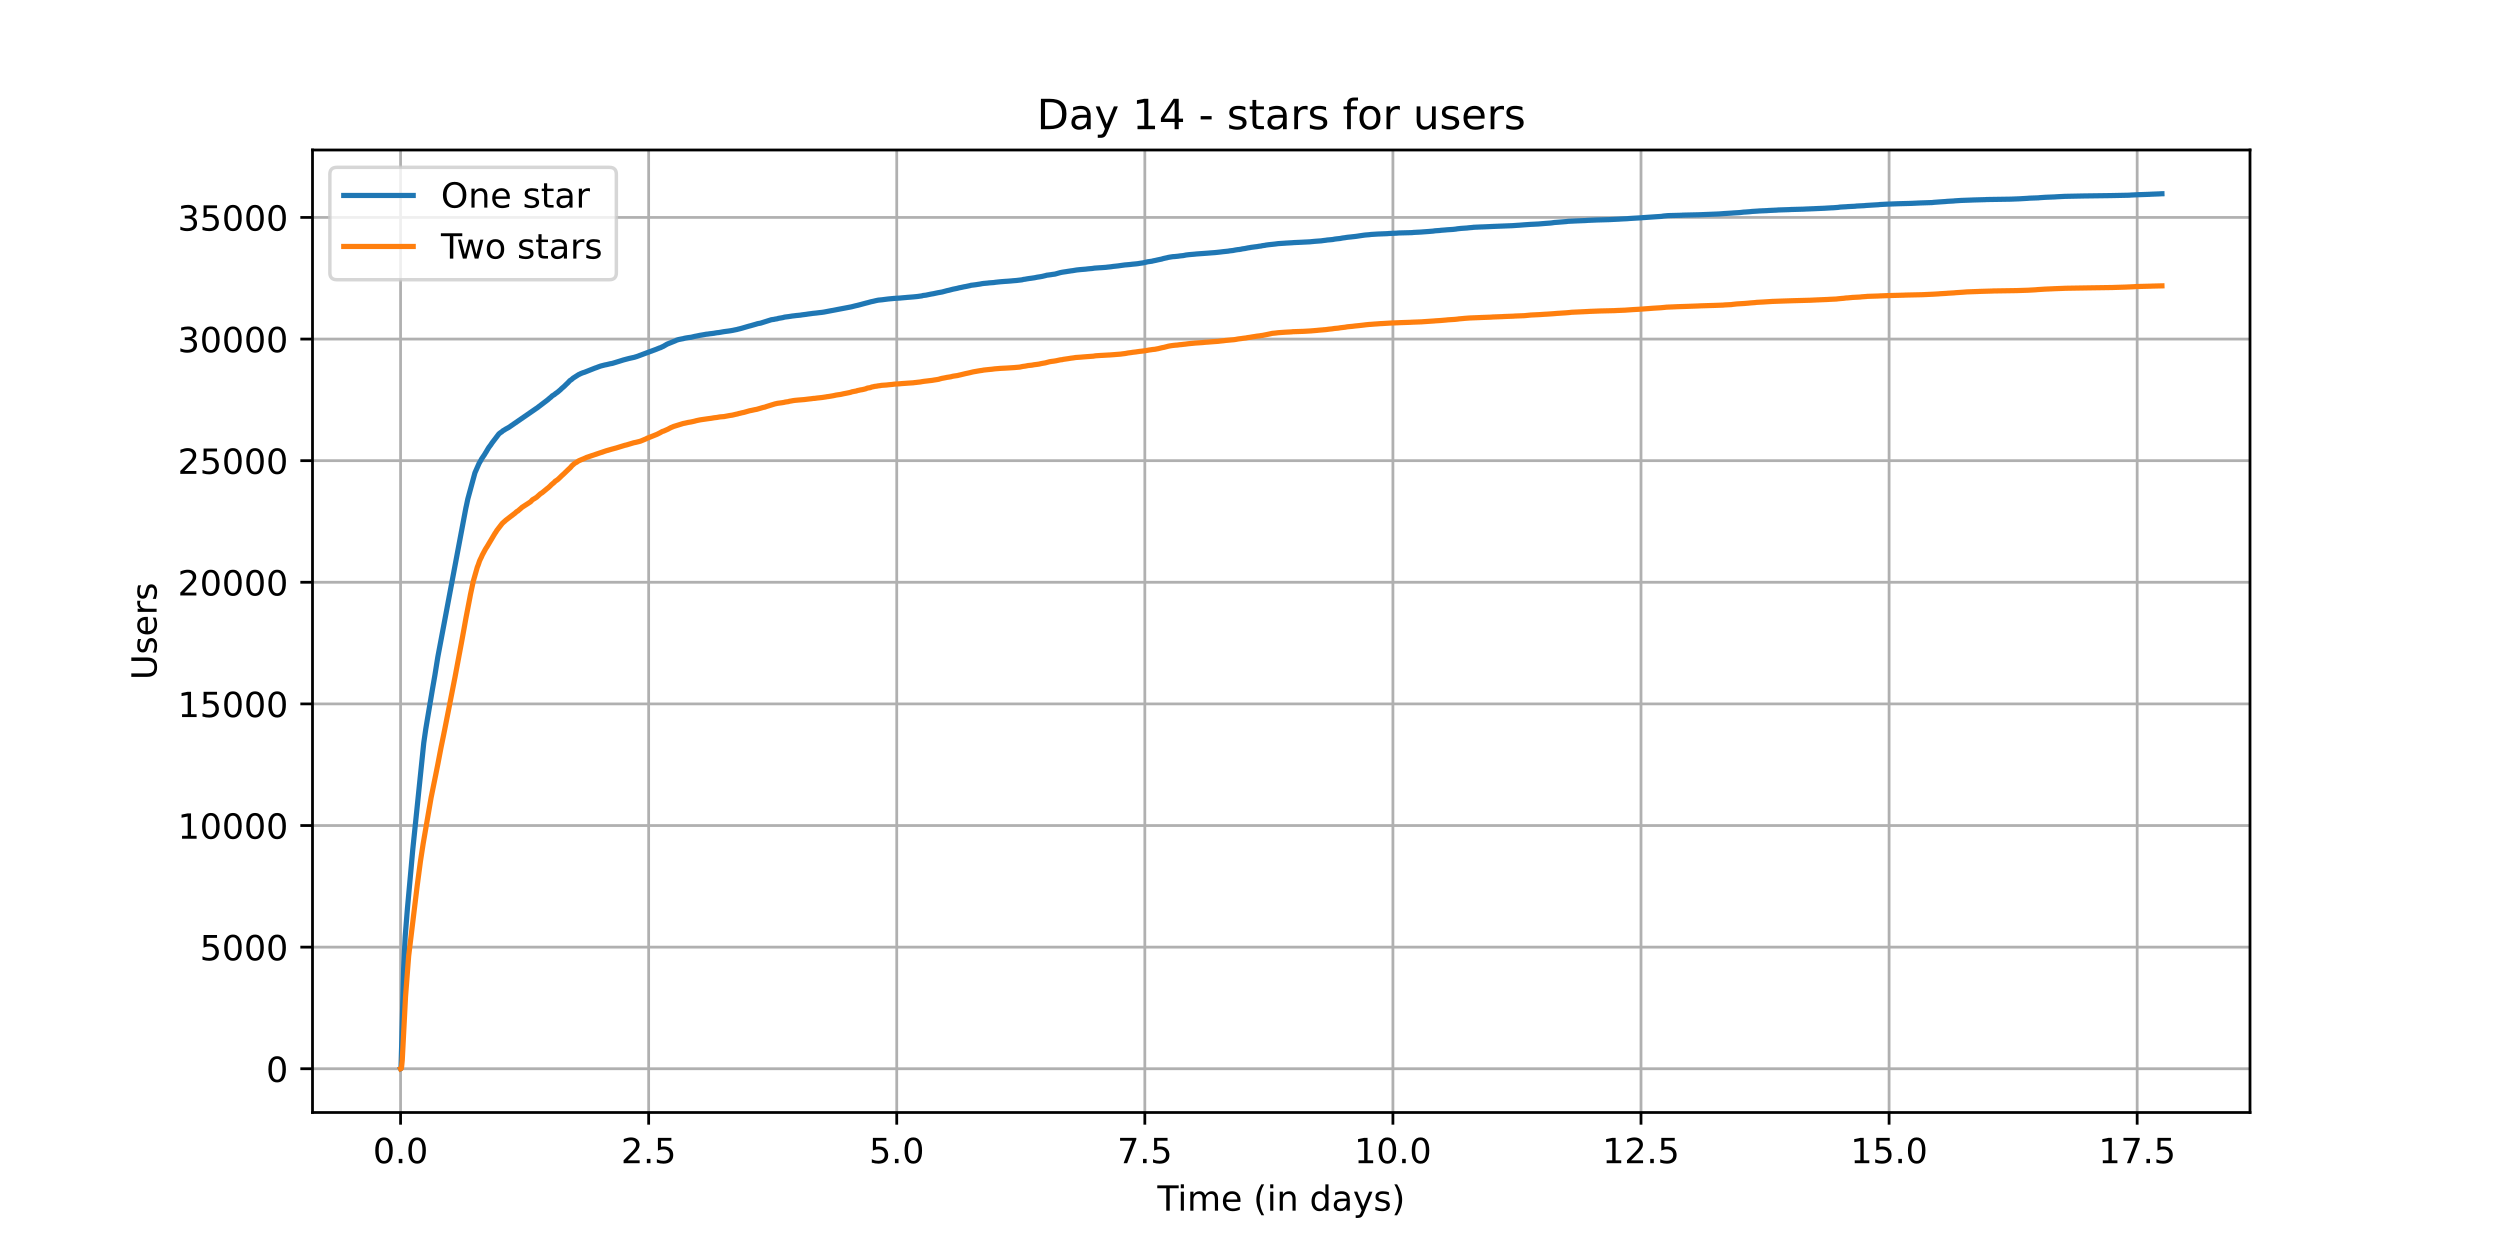 <?xml version="1.0" encoding="utf-8" standalone="no"?>
<!DOCTYPE svg PUBLIC "-//W3C//DTD SVG 1.1//EN"
  "http://www.w3.org/Graphics/SVG/1.1/DTD/svg11.dtd">
<!-- Created with matplotlib (https://matplotlib.org/) -->
<svg height="360pt" version="1.1" viewBox="0 0 720 360" width="720pt" xmlns="http://www.w3.org/2000/svg" xmlns:xlink="http://www.w3.org/1999/xlink">
 <defs>
  <style type="text/css">*{stroke-linecap:butt;stroke-linejoin:round;}</style>
 </defs>
 <g id="figure_1">
  <g id="patch_1">
   <path d="M 0 360 
L 720 360 
L 720 0 
L 0 0 
z
" style="fill:#ffffff;"/>
  </g>
  <g id="axes_1">
   <g id="patch_2">
    <path d="M 90 320.4 
L 648 320.4 
L 648 43.2 
L 90 43.2 
z
" style="fill:#ffffff;"/>
   </g>
   <g id="matplotlib.axis_1">
    <g id="xtick_1">
     <g id="line2d_1">
      <path clip-path="url(#p262bec26b0)" d="M 115.364 320.4 
L 115.364 43.2 
" style="fill:none;stroke:#b0b0b0;stroke-linecap:square;stroke-width:0.8;"/>
     </g>
     <g id="line2d_2">
      <defs>
       <path d="M 0 0 
L 0 3.5 
" id="ma295a4e7b1" style="stroke:#000000;stroke-width:0.8;"/>
      </defs>
      <g>
       <use style="stroke:#000000;stroke-width:0.8;" x="115.364" xlink:href="#ma295a4e7b1" y="320.4"/>
      </g>
     </g>
     <g id="text_1">
      <!-- 0.0 -->
      <g transform="translate(107.412 334.998)scale(0.1 -0.1)">
       <defs>
        <path d="M 31.781 66.406 
Q 24.172 66.406 20.328 58.906 
Q 16.5 51.422 16.5 36.375 
Q 16.5 21.391 20.328 13.891 
Q 24.172 6.391 31.781 6.391 
Q 39.453 6.391 43.281 13.891 
Q 47.125 21.391 47.125 36.375 
Q 47.125 51.422 43.281 58.906 
Q 39.453 66.406 31.781 66.406 
z
M 31.781 74.219 
Q 44.047 74.219 50.516 64.516 
Q 56.984 54.828 56.984 36.375 
Q 56.984 17.969 50.516 8.266 
Q 44.047 -1.422 31.781 -1.422 
Q 19.531 -1.422 13.062 8.266 
Q 6.594 17.969 6.594 36.375 
Q 6.594 54.828 13.062 64.516 
Q 19.531 74.219 31.781 74.219 
z
" id="DejaVuSans-48"/>
        <path d="M 10.688 12.406 
L 21 12.406 
L 21 0 
L 10.688 0 
z
" id="DejaVuSans-46"/>
       </defs>
       <use xlink:href="#DejaVuSans-48"/>
       <use x="63.623" xlink:href="#DejaVuSans-46"/>
       <use x="95.41" xlink:href="#DejaVuSans-48"/>
      </g>
     </g>
    </g>
    <g id="xtick_2">
     <g id="line2d_3">
      <path clip-path="url(#p262bec26b0)" d="M 186.812 320.4 
L 186.812 43.2 
" style="fill:none;stroke:#b0b0b0;stroke-linecap:square;stroke-width:0.8;"/>
     </g>
     <g id="line2d_4">
      <g>
       <use style="stroke:#000000;stroke-width:0.8;" x="186.812" xlink:href="#ma295a4e7b1" y="320.4"/>
      </g>
     </g>
     <g id="text_2">
      <!-- 2.5 -->
      <g transform="translate(178.861 334.998)scale(0.1 -0.1)">
       <defs>
        <path d="M 19.188 8.297 
L 53.609 8.297 
L 53.609 0 
L 7.328 0 
L 7.328 8.297 
Q 12.938 14.109 22.625 23.891 
Q 32.328 33.688 34.812 36.531 
Q 39.547 41.844 41.422 45.531 
Q 43.312 49.219 43.312 52.781 
Q 43.312 58.594 39.234 62.25 
Q 35.156 65.922 28.609 65.922 
Q 23.969 65.922 18.812 64.312 
Q 13.672 62.703 7.812 59.422 
L 7.812 69.391 
Q 13.766 71.781 18.938 73 
Q 24.125 74.219 28.422 74.219 
Q 39.75 74.219 46.484 68.547 
Q 53.219 62.891 53.219 53.422 
Q 53.219 48.922 51.531 44.891 
Q 49.859 40.875 45.406 35.406 
Q 44.188 33.984 37.641 27.219 
Q 31.109 20.453 19.188 8.297 
z
" id="DejaVuSans-50"/>
        <path d="M 10.797 72.906 
L 49.516 72.906 
L 49.516 64.594 
L 19.828 64.594 
L 19.828 46.734 
Q 21.969 47.469 24.109 47.828 
Q 26.266 48.188 28.422 48.188 
Q 40.625 48.188 47.75 41.5 
Q 54.891 34.812 54.891 23.391 
Q 54.891 11.625 47.562 5.094 
Q 40.234 -1.422 26.906 -1.422 
Q 22.312 -1.422 17.547 -0.641 
Q 12.797 0.141 7.719 1.703 
L 7.719 11.625 
Q 12.109 9.234 16.797 8.062 
Q 21.484 6.891 26.703 6.891 
Q 35.156 6.891 40.078 11.328 
Q 45.016 15.766 45.016 23.391 
Q 45.016 31 40.078 35.438 
Q 35.156 39.891 26.703 39.891 
Q 22.75 39.891 18.812 39.016 
Q 14.891 38.141 10.797 36.281 
z
" id="DejaVuSans-53"/>
       </defs>
       <use xlink:href="#DejaVuSans-50"/>
       <use x="63.623" xlink:href="#DejaVuSans-46"/>
       <use x="95.41" xlink:href="#DejaVuSans-53"/>
      </g>
     </g>
    </g>
    <g id="xtick_3">
     <g id="line2d_5">
      <path clip-path="url(#p262bec26b0)" d="M 258.261 320.4 
L 258.261 43.2 
" style="fill:none;stroke:#b0b0b0;stroke-linecap:square;stroke-width:0.8;"/>
     </g>
     <g id="line2d_6">
      <g>
       <use style="stroke:#000000;stroke-width:0.8;" x="258.261" xlink:href="#ma295a4e7b1" y="320.4"/>
      </g>
     </g>
     <g id="text_3">
      <!-- 5.0 -->
      <g transform="translate(250.31 334.998)scale(0.1 -0.1)">
       <use xlink:href="#DejaVuSans-53"/>
       <use x="63.623" xlink:href="#DejaVuSans-46"/>
       <use x="95.41" xlink:href="#DejaVuSans-48"/>
      </g>
     </g>
    </g>
    <g id="xtick_4">
     <g id="line2d_7">
      <path clip-path="url(#p262bec26b0)" d="M 329.71 320.4 
L 329.71 43.2 
" style="fill:none;stroke:#b0b0b0;stroke-linecap:square;stroke-width:0.8;"/>
     </g>
     <g id="line2d_8">
      <g>
       <use style="stroke:#000000;stroke-width:0.8;" x="329.71" xlink:href="#ma295a4e7b1" y="320.4"/>
      </g>
     </g>
     <g id="text_4">
      <!-- 7.5 -->
      <g transform="translate(321.759 334.998)scale(0.1 -0.1)">
       <defs>
        <path d="M 8.203 72.906 
L 55.078 72.906 
L 55.078 68.703 
L 28.609 0 
L 18.312 0 
L 43.219 64.594 
L 8.203 64.594 
z
" id="DejaVuSans-55"/>
       </defs>
       <use xlink:href="#DejaVuSans-55"/>
       <use x="63.623" xlink:href="#DejaVuSans-46"/>
       <use x="95.41" xlink:href="#DejaVuSans-53"/>
      </g>
     </g>
    </g>
    <g id="xtick_5">
     <g id="line2d_9">
      <path clip-path="url(#p262bec26b0)" d="M 401.159 320.4 
L 401.159 43.2 
" style="fill:none;stroke:#b0b0b0;stroke-linecap:square;stroke-width:0.8;"/>
     </g>
     <g id="line2d_10">
      <g>
       <use style="stroke:#000000;stroke-width:0.8;" x="401.159" xlink:href="#ma295a4e7b1" y="320.4"/>
      </g>
     </g>
     <g id="text_5">
      <!-- 10.0 -->
      <g transform="translate(390.026 334.998)scale(0.1 -0.1)">
       <defs>
        <path d="M 12.406 8.297 
L 28.516 8.297 
L 28.516 63.922 
L 10.984 60.406 
L 10.984 69.391 
L 28.422 72.906 
L 38.281 72.906 
L 38.281 8.297 
L 54.391 8.297 
L 54.391 0 
L 12.406 0 
z
" id="DejaVuSans-49"/>
       </defs>
       <use xlink:href="#DejaVuSans-49"/>
       <use x="63.623" xlink:href="#DejaVuSans-48"/>
       <use x="127.246" xlink:href="#DejaVuSans-46"/>
       <use x="159.033" xlink:href="#DejaVuSans-48"/>
      </g>
     </g>
    </g>
    <g id="xtick_6">
     <g id="line2d_11">
      <path clip-path="url(#p262bec26b0)" d="M 472.608 320.4 
L 472.608 43.2 
" style="fill:none;stroke:#b0b0b0;stroke-linecap:square;stroke-width:0.8;"/>
     </g>
     <g id="line2d_12">
      <g>
       <use style="stroke:#000000;stroke-width:0.8;" x="472.608" xlink:href="#ma295a4e7b1" y="320.4"/>
      </g>
     </g>
     <g id="text_6">
      <!-- 12.5 -->
      <g transform="translate(461.475 334.998)scale(0.1 -0.1)">
       <use xlink:href="#DejaVuSans-49"/>
       <use x="63.623" xlink:href="#DejaVuSans-50"/>
       <use x="127.246" xlink:href="#DejaVuSans-46"/>
       <use x="159.033" xlink:href="#DejaVuSans-53"/>
      </g>
     </g>
    </g>
    <g id="xtick_7">
     <g id="line2d_13">
      <path clip-path="url(#p262bec26b0)" d="M 544.057 320.4 
L 544.057 43.2 
" style="fill:none;stroke:#b0b0b0;stroke-linecap:square;stroke-width:0.8;"/>
     </g>
     <g id="line2d_14">
      <g>
       <use style="stroke:#000000;stroke-width:0.8;" x="544.057" xlink:href="#ma295a4e7b1" y="320.4"/>
      </g>
     </g>
     <g id="text_7">
      <!-- 15.0 -->
      <g transform="translate(532.924 334.998)scale(0.1 -0.1)">
       <use xlink:href="#DejaVuSans-49"/>
       <use x="63.623" xlink:href="#DejaVuSans-53"/>
       <use x="127.246" xlink:href="#DejaVuSans-46"/>
       <use x="159.033" xlink:href="#DejaVuSans-48"/>
      </g>
     </g>
    </g>
    <g id="xtick_8">
     <g id="line2d_15">
      <path clip-path="url(#p262bec26b0)" d="M 615.505 320.4 
L 615.505 43.2 
" style="fill:none;stroke:#b0b0b0;stroke-linecap:square;stroke-width:0.8;"/>
     </g>
     <g id="line2d_16">
      <g>
       <use style="stroke:#000000;stroke-width:0.8;" x="615.505" xlink:href="#ma295a4e7b1" y="320.4"/>
      </g>
     </g>
     <g id="text_8">
      <!-- 17.5 -->
      <g transform="translate(604.373 334.998)scale(0.1 -0.1)">
       <use xlink:href="#DejaVuSans-49"/>
       <use x="63.623" xlink:href="#DejaVuSans-55"/>
       <use x="127.246" xlink:href="#DejaVuSans-46"/>
       <use x="159.033" xlink:href="#DejaVuSans-53"/>
      </g>
     </g>
    </g>
    <g id="text_9">
     <!-- Time (in days) -->
     <g transform="translate(333.327 348.677)scale(0.1 -0.1)">
      <defs>
       <path d="M -0.297 72.906 
L 61.375 72.906 
L 61.375 64.594 
L 35.5 64.594 
L 35.5 0 
L 25.594 0 
L 25.594 64.594 
L -0.297 64.594 
z
" id="DejaVuSans-84"/>
       <path d="M 9.422 54.688 
L 18.406 54.688 
L 18.406 0 
L 9.422 0 
z
M 9.422 75.984 
L 18.406 75.984 
L 18.406 64.594 
L 9.422 64.594 
z
" id="DejaVuSans-105"/>
       <path d="M 52 44.188 
Q 55.375 50.25 60.062 53.125 
Q 64.75 56 71.094 56 
Q 79.641 56 84.281 50.016 
Q 88.922 44.047 88.922 33.016 
L 88.922 0 
L 79.891 0 
L 79.891 32.719 
Q 79.891 40.578 77.094 44.375 
Q 74.312 48.188 68.609 48.188 
Q 61.625 48.188 57.562 43.547 
Q 53.516 38.922 53.516 30.906 
L 53.516 0 
L 44.484 0 
L 44.484 32.719 
Q 44.484 40.625 41.703 44.406 
Q 38.922 48.188 33.109 48.188 
Q 26.219 48.188 22.156 43.531 
Q 18.109 38.875 18.109 30.906 
L 18.109 0 
L 9.078 0 
L 9.078 54.688 
L 18.109 54.688 
L 18.109 46.188 
Q 21.188 51.219 25.484 53.609 
Q 29.781 56 35.688 56 
Q 41.656 56 45.828 52.969 
Q 50 49.953 52 44.188 
z
" id="DejaVuSans-109"/>
       <path d="M 56.203 29.594 
L 56.203 25.203 
L 14.891 25.203 
Q 15.484 15.922 20.484 11.062 
Q 25.484 6.203 34.422 6.203 
Q 39.594 6.203 44.453 7.469 
Q 49.312 8.734 54.109 11.281 
L 54.109 2.781 
Q 49.266 0.734 44.188 -0.344 
Q 39.109 -1.422 33.891 -1.422 
Q 20.797 -1.422 13.156 6.188 
Q 5.516 13.812 5.516 26.812 
Q 5.516 40.234 12.766 48.109 
Q 20.016 56 32.328 56 
Q 43.359 56 49.781 48.891 
Q 56.203 41.797 56.203 29.594 
z
M 47.219 32.234 
Q 47.125 39.594 43.094 43.984 
Q 39.062 48.391 32.422 48.391 
Q 24.906 48.391 20.391 44.141 
Q 15.875 39.891 15.188 32.172 
z
" id="DejaVuSans-101"/>
       <path id="DejaVuSans-32"/>
       <path d="M 31 75.875 
Q 24.469 64.656 21.281 53.656 
Q 18.109 42.672 18.109 31.391 
Q 18.109 20.125 21.312 9.062 
Q 24.516 -2 31 -13.188 
L 23.188 -13.188 
Q 15.875 -1.703 12.234 9.375 
Q 8.594 20.453 8.594 31.391 
Q 8.594 42.281 12.203 53.312 
Q 15.828 64.359 23.188 75.875 
z
" id="DejaVuSans-40"/>
       <path d="M 54.891 33.016 
L 54.891 0 
L 45.906 0 
L 45.906 32.719 
Q 45.906 40.484 42.875 44.328 
Q 39.844 48.188 33.797 48.188 
Q 26.516 48.188 22.312 43.547 
Q 18.109 38.922 18.109 30.906 
L 18.109 0 
L 9.078 0 
L 9.078 54.688 
L 18.109 54.688 
L 18.109 46.188 
Q 21.344 51.125 25.703 53.562 
Q 30.078 56 35.797 56 
Q 45.219 56 50.047 50.172 
Q 54.891 44.344 54.891 33.016 
z
" id="DejaVuSans-110"/>
       <path d="M 45.406 46.391 
L 45.406 75.984 
L 54.391 75.984 
L 54.391 0 
L 45.406 0 
L 45.406 8.203 
Q 42.578 3.328 38.25 0.953 
Q 33.938 -1.422 27.875 -1.422 
Q 17.969 -1.422 11.734 6.484 
Q 5.516 14.406 5.516 27.297 
Q 5.516 40.188 11.734 48.094 
Q 17.969 56 27.875 56 
Q 33.938 56 38.25 53.625 
Q 42.578 51.266 45.406 46.391 
z
M 14.797 27.297 
Q 14.797 17.391 18.875 11.75 
Q 22.953 6.109 30.078 6.109 
Q 37.203 6.109 41.297 11.75 
Q 45.406 17.391 45.406 27.297 
Q 45.406 37.203 41.297 42.844 
Q 37.203 48.484 30.078 48.484 
Q 22.953 48.484 18.875 42.844 
Q 14.797 37.203 14.797 27.297 
z
" id="DejaVuSans-100"/>
       <path d="M 34.281 27.484 
Q 23.391 27.484 19.188 25 
Q 14.984 22.516 14.984 16.5 
Q 14.984 11.719 18.141 8.906 
Q 21.297 6.109 26.703 6.109 
Q 34.188 6.109 38.703 11.406 
Q 43.219 16.703 43.219 25.484 
L 43.219 27.484 
z
M 52.203 31.203 
L 52.203 0 
L 43.219 0 
L 43.219 8.297 
Q 40.141 3.328 35.547 0.953 
Q 30.953 -1.422 24.312 -1.422 
Q 15.922 -1.422 10.953 3.297 
Q 6 8.016 6 15.922 
Q 6 25.141 12.172 29.828 
Q 18.359 34.516 30.609 34.516 
L 43.219 34.516 
L 43.219 35.406 
Q 43.219 41.609 39.141 45 
Q 35.062 48.391 27.688 48.391 
Q 23 48.391 18.547 47.266 
Q 14.109 46.141 10.016 43.891 
L 10.016 52.203 
Q 14.938 54.109 19.578 55.047 
Q 24.219 56 28.609 56 
Q 40.484 56 46.344 49.844 
Q 52.203 43.703 52.203 31.203 
z
" id="DejaVuSans-97"/>
       <path d="M 32.172 -5.078 
Q 28.375 -14.844 24.75 -17.812 
Q 21.141 -20.797 15.094 -20.797 
L 7.906 -20.797 
L 7.906 -13.281 
L 13.188 -13.281 
Q 16.891 -13.281 18.938 -11.516 
Q 21 -9.766 23.484 -3.219 
L 25.094 0.875 
L 2.984 54.688 
L 12.5 54.688 
L 29.594 11.922 
L 46.688 54.688 
L 56.203 54.688 
z
" id="DejaVuSans-121"/>
       <path d="M 44.281 53.078 
L 44.281 44.578 
Q 40.484 46.531 36.375 47.5 
Q 32.281 48.484 27.875 48.484 
Q 21.188 48.484 17.844 46.438 
Q 14.5 44.391 14.5 40.281 
Q 14.5 37.156 16.891 35.375 
Q 19.281 33.594 26.516 31.984 
L 29.594 31.297 
Q 39.156 29.25 43.188 25.516 
Q 47.219 21.781 47.219 15.094 
Q 47.219 7.469 41.188 3.016 
Q 35.156 -1.422 24.609 -1.422 
Q 20.219 -1.422 15.453 -0.562 
Q 10.688 0.297 5.422 2 
L 5.422 11.281 
Q 10.406 8.688 15.234 7.391 
Q 20.062 6.109 24.812 6.109 
Q 31.156 6.109 34.562 8.281 
Q 37.984 10.453 37.984 14.406 
Q 37.984 18.062 35.516 20.016 
Q 33.062 21.969 24.703 23.781 
L 21.578 24.516 
Q 13.234 26.266 9.516 29.906 
Q 5.812 33.547 5.812 39.891 
Q 5.812 47.609 11.281 51.797 
Q 16.75 56 26.812 56 
Q 31.781 56 36.172 55.266 
Q 40.578 54.547 44.281 53.078 
z
" id="DejaVuSans-115"/>
       <path d="M 8.016 75.875 
L 15.828 75.875 
Q 23.141 64.359 26.781 53.312 
Q 30.422 42.281 30.422 31.391 
Q 30.422 20.453 26.781 9.375 
Q 23.141 -1.703 15.828 -13.188 
L 8.016 -13.188 
Q 14.5 -2 17.703 9.062 
Q 20.906 20.125 20.906 31.391 
Q 20.906 42.672 17.703 53.656 
Q 14.5 64.656 8.016 75.875 
z
" id="DejaVuSans-41"/>
      </defs>
      <use xlink:href="#DejaVuSans-84"/>
      <use x="57.959" xlink:href="#DejaVuSans-105"/>
      <use x="85.742" xlink:href="#DejaVuSans-109"/>
      <use x="183.154" xlink:href="#DejaVuSans-101"/>
      <use x="244.678" xlink:href="#DejaVuSans-32"/>
      <use x="276.465" xlink:href="#DejaVuSans-40"/>
      <use x="315.479" xlink:href="#DejaVuSans-105"/>
      <use x="343.262" xlink:href="#DejaVuSans-110"/>
      <use x="406.641" xlink:href="#DejaVuSans-32"/>
      <use x="438.428" xlink:href="#DejaVuSans-100"/>
      <use x="501.904" xlink:href="#DejaVuSans-97"/>
      <use x="563.184" xlink:href="#DejaVuSans-121"/>
      <use x="622.363" xlink:href="#DejaVuSans-115"/>
      <use x="674.463" xlink:href="#DejaVuSans-41"/>
     </g>
    </g>
   </g>
   <g id="matplotlib.axis_2">
    <g id="ytick_1">
     <g id="line2d_17">
      <path clip-path="url(#p262bec26b0)" d="M 90 307.8 
L 648 307.8 
" style="fill:none;stroke:#b0b0b0;stroke-linecap:square;stroke-width:0.8;"/>
     </g>
     <g id="line2d_18">
      <defs>
       <path d="M 0 0 
L -3.5 0 
" id="mad9e0f085b" style="stroke:#000000;stroke-width:0.8;"/>
      </defs>
      <g>
       <use style="stroke:#000000;stroke-width:0.8;" x="90" xlink:href="#mad9e0f085b" y="307.8"/>
      </g>
     </g>
     <g id="text_10">
      <!-- 0 -->
      <g transform="translate(76.638 311.599)scale(0.1 -0.1)">
       <use xlink:href="#DejaVuSans-48"/>
      </g>
     </g>
    </g>
    <g id="ytick_2">
     <g id="line2d_19">
      <path clip-path="url(#p262bec26b0)" d="M 90 272.775 
L 648 272.775 
" style="fill:none;stroke:#b0b0b0;stroke-linecap:square;stroke-width:0.8;"/>
     </g>
     <g id="line2d_20">
      <g>
       <use style="stroke:#000000;stroke-width:0.8;" x="90" xlink:href="#mad9e0f085b" y="272.775"/>
      </g>
     </g>
     <g id="text_11">
      <!-- 5000 -->
      <g transform="translate(57.55 276.574)scale(0.1 -0.1)">
       <use xlink:href="#DejaVuSans-53"/>
       <use x="63.623" xlink:href="#DejaVuSans-48"/>
       <use x="127.246" xlink:href="#DejaVuSans-48"/>
       <use x="190.869" xlink:href="#DejaVuSans-48"/>
      </g>
     </g>
    </g>
    <g id="ytick_3">
     <g id="line2d_21">
      <path clip-path="url(#p262bec26b0)" d="M 90 237.749 
L 648 237.749 
" style="fill:none;stroke:#b0b0b0;stroke-linecap:square;stroke-width:0.8;"/>
     </g>
     <g id="line2d_22">
      <g>
       <use style="stroke:#000000;stroke-width:0.8;" x="90" xlink:href="#mad9e0f085b" y="237.749"/>
      </g>
     </g>
     <g id="text_12">
      <!-- 10000 -->
      <g transform="translate(51.188 241.549)scale(0.1 -0.1)">
       <use xlink:href="#DejaVuSans-49"/>
       <use x="63.623" xlink:href="#DejaVuSans-48"/>
       <use x="127.246" xlink:href="#DejaVuSans-48"/>
       <use x="190.869" xlink:href="#DejaVuSans-48"/>
       <use x="254.492" xlink:href="#DejaVuSans-48"/>
      </g>
     </g>
    </g>
    <g id="ytick_4">
     <g id="line2d_23">
      <path clip-path="url(#p262bec26b0)" d="M 90 202.724 
L 648 202.724 
" style="fill:none;stroke:#b0b0b0;stroke-linecap:square;stroke-width:0.8;"/>
     </g>
     <g id="line2d_24">
      <g>
       <use style="stroke:#000000;stroke-width:0.8;" x="90" xlink:href="#mad9e0f085b" y="202.724"/>
      </g>
     </g>
     <g id="text_13">
      <!-- 15000 -->
      <g transform="translate(51.188 206.523)scale(0.1 -0.1)">
       <use xlink:href="#DejaVuSans-49"/>
       <use x="63.623" xlink:href="#DejaVuSans-53"/>
       <use x="127.246" xlink:href="#DejaVuSans-48"/>
       <use x="190.869" xlink:href="#DejaVuSans-48"/>
       <use x="254.492" xlink:href="#DejaVuSans-48"/>
      </g>
     </g>
    </g>
    <g id="ytick_5">
     <g id="line2d_25">
      <path clip-path="url(#p262bec26b0)" d="M 90 167.699 
L 648 167.699 
" style="fill:none;stroke:#b0b0b0;stroke-linecap:square;stroke-width:0.8;"/>
     </g>
     <g id="line2d_26">
      <g>
       <use style="stroke:#000000;stroke-width:0.8;" x="90" xlink:href="#mad9e0f085b" y="167.699"/>
      </g>
     </g>
     <g id="text_14">
      <!-- 20000 -->
      <g transform="translate(51.188 171.498)scale(0.1 -0.1)">
       <use xlink:href="#DejaVuSans-50"/>
       <use x="63.623" xlink:href="#DejaVuSans-48"/>
       <use x="127.246" xlink:href="#DejaVuSans-48"/>
       <use x="190.869" xlink:href="#DejaVuSans-48"/>
       <use x="254.492" xlink:href="#DejaVuSans-48"/>
      </g>
     </g>
    </g>
    <g id="ytick_6">
     <g id="line2d_27">
      <path clip-path="url(#p262bec26b0)" d="M 90 132.674 
L 648 132.674 
" style="fill:none;stroke:#b0b0b0;stroke-linecap:square;stroke-width:0.8;"/>
     </g>
     <g id="line2d_28">
      <g>
       <use style="stroke:#000000;stroke-width:0.8;" x="90" xlink:href="#mad9e0f085b" y="132.674"/>
      </g>
     </g>
     <g id="text_15">
      <!-- 25000 -->
      <g transform="translate(51.188 136.473)scale(0.1 -0.1)">
       <use xlink:href="#DejaVuSans-50"/>
       <use x="63.623" xlink:href="#DejaVuSans-53"/>
       <use x="127.246" xlink:href="#DejaVuSans-48"/>
       <use x="190.869" xlink:href="#DejaVuSans-48"/>
       <use x="254.492" xlink:href="#DejaVuSans-48"/>
      </g>
     </g>
    </g>
    <g id="ytick_7">
     <g id="line2d_29">
      <path clip-path="url(#p262bec26b0)" d="M 90 97.648 
L 648 97.648 
" style="fill:none;stroke:#b0b0b0;stroke-linecap:square;stroke-width:0.8;"/>
     </g>
     <g id="line2d_30">
      <g>
       <use style="stroke:#000000;stroke-width:0.8;" x="90" xlink:href="#mad9e0f085b" y="97.648"/>
      </g>
     </g>
     <g id="text_16">
      <!-- 30000 -->
      <g transform="translate(51.188 101.447)scale(0.1 -0.1)">
       <defs>
        <path d="M 40.578 39.312 
Q 47.656 37.797 51.625 33 
Q 55.609 28.219 55.609 21.188 
Q 55.609 10.406 48.188 4.484 
Q 40.766 -1.422 27.094 -1.422 
Q 22.516 -1.422 17.656 -0.516 
Q 12.797 0.391 7.625 2.203 
L 7.625 11.719 
Q 11.719 9.328 16.594 8.109 
Q 21.484 6.891 26.812 6.891 
Q 36.078 6.891 40.938 10.547 
Q 45.797 14.203 45.797 21.188 
Q 45.797 27.641 41.281 31.266 
Q 36.766 34.906 28.719 34.906 
L 20.219 34.906 
L 20.219 43.016 
L 29.109 43.016 
Q 36.375 43.016 40.234 45.922 
Q 44.094 48.828 44.094 54.297 
Q 44.094 59.906 40.109 62.906 
Q 36.141 65.922 28.719 65.922 
Q 24.656 65.922 20.016 65.031 
Q 15.375 64.156 9.812 62.312 
L 9.812 71.094 
Q 15.438 72.656 20.344 73.438 
Q 25.25 74.219 29.594 74.219 
Q 40.828 74.219 47.359 69.109 
Q 53.906 64.016 53.906 55.328 
Q 53.906 49.266 50.438 45.094 
Q 46.969 40.922 40.578 39.312 
z
" id="DejaVuSans-51"/>
       </defs>
       <use xlink:href="#DejaVuSans-51"/>
       <use x="63.623" xlink:href="#DejaVuSans-48"/>
       <use x="127.246" xlink:href="#DejaVuSans-48"/>
       <use x="190.869" xlink:href="#DejaVuSans-48"/>
       <use x="254.492" xlink:href="#DejaVuSans-48"/>
      </g>
     </g>
    </g>
    <g id="ytick_8">
     <g id="line2d_31">
      <path clip-path="url(#p262bec26b0)" d="M 90 62.623 
L 648 62.623 
" style="fill:none;stroke:#b0b0b0;stroke-linecap:square;stroke-width:0.8;"/>
     </g>
     <g id="line2d_32">
      <g>
       <use style="stroke:#000000;stroke-width:0.8;" x="90" xlink:href="#mad9e0f085b" y="62.623"/>
      </g>
     </g>
     <g id="text_17">
      <!-- 35000 -->
      <g transform="translate(51.188 66.422)scale(0.1 -0.1)">
       <use xlink:href="#DejaVuSans-51"/>
       <use x="63.623" xlink:href="#DejaVuSans-53"/>
       <use x="127.246" xlink:href="#DejaVuSans-48"/>
       <use x="190.869" xlink:href="#DejaVuSans-48"/>
       <use x="254.492" xlink:href="#DejaVuSans-48"/>
      </g>
     </g>
    </g>
    <g id="text_18">
     <!-- Users -->
     <g transform="translate(45.108 195.801)rotate(-90)scale(0.1 -0.1)">
      <defs>
       <path d="M 8.688 72.906 
L 18.609 72.906 
L 18.609 28.609 
Q 18.609 16.891 22.844 11.734 
Q 27.094 6.594 36.625 6.594 
Q 46.094 6.594 50.344 11.734 
Q 54.594 16.891 54.594 28.609 
L 54.594 72.906 
L 64.5 72.906 
L 64.5 27.391 
Q 64.5 13.141 57.438 5.859 
Q 50.391 -1.422 36.625 -1.422 
Q 22.797 -1.422 15.734 5.859 
Q 8.688 13.141 8.688 27.391 
z
" id="DejaVuSans-85"/>
       <path d="M 41.109 46.297 
Q 39.594 47.172 37.812 47.578 
Q 36.031 48 33.891 48 
Q 26.266 48 22.188 43.047 
Q 18.109 38.094 18.109 28.812 
L 18.109 0 
L 9.078 0 
L 9.078 54.688 
L 18.109 54.688 
L 18.109 46.188 
Q 20.953 51.172 25.484 53.578 
Q 30.031 56 36.531 56 
Q 37.453 56 38.578 55.875 
Q 39.703 55.766 41.062 55.516 
z
" id="DejaVuSans-114"/>
      </defs>
      <use xlink:href="#DejaVuSans-85"/>
      <use x="73.193" xlink:href="#DejaVuSans-115"/>
      <use x="125.293" xlink:href="#DejaVuSans-101"/>
      <use x="186.816" xlink:href="#DejaVuSans-114"/>
      <use x="227.93" xlink:href="#DejaVuSans-115"/>
     </g>
    </g>
   </g>
   <g id="line2d_33">
    <path clip-path="url(#p262bec26b0)" d="M 115.364 307.8 
L 115.434 307.765 
L 115.493 307.331 
L 115.71 299.793 
L 116.241 279.128 
L 116.693 269.72 
L 117.323 261.847 
L 118.444 249.518 
L 118.857 244.874 
L 122.043 213.967 
L 122.614 210.002 
L 122.987 207.747 
L 124.542 198.507 
L 125.252 194.437 
L 126.078 189.288 
L 134.163 146.347 
L 134.34 145.549 
L 134.734 143.692 
L 136.78 136.176 
L 137.98 133.444 
L 138.059 133.318 
L 138.236 133.003 
L 138.354 132.814 
L 138.787 132.036 
L 139.534 130.936 
L 139.751 130.558 
L 140.046 130.103 
L 140.262 129.717 
L 140.774 128.87 
L 141.325 128.141 
L 141.718 127.546 
L 143.685 124.961 
L 143.941 124.758 
L 144.118 124.618 
L 144.492 124.38 
L 144.846 124.057 
L 145.023 123.959 
L 145.239 123.84 
L 145.632 123.581 
L 146.42 123.154 
L 146.578 123.056 
L 154.43 117.641 
L 154.607 117.536 
L 154.902 117.318 
L 155.098 117.157 
L 157.675 115.203 
L 158.383 114.593 
L 158.54 114.488 
L 158.737 114.313 
L 159.012 114.033 
L 159.17 113.928 
L 159.661 113.634 
L 159.996 113.347 
L 160.134 113.255 
L 160.527 112.982 
L 160.665 112.877 
L 161.472 112.184 
L 161.707 111.939 
L 162.514 111.245 
L 162.967 110.79 
L 163.242 110.524 
L 163.498 110.292 
L 163.833 109.935 
L 164.128 109.613 
L 164.463 109.403 
L 164.679 109.242 
L 165.033 108.919 
L 166.706 107.848 
L 166.961 107.757 
L 167.236 107.602 
L 167.492 107.504 
L 167.925 107.329 
L 168.299 107.224 
L 171.427 105.984 
L 171.624 105.928 
L 171.899 105.823 
L 172.312 105.662 
L 172.607 105.557 
L 172.98 105.424 
L 174.2 105.109 
L 174.751 105.004 
L 175.734 104.765 
L 176.344 104.66 
L 178.547 103.981 
L 178.861 103.883 
L 179.176 103.785 
L 179.491 103.68 
L 180.769 103.343 
L 181.162 103.238 
L 182.048 103.042 
L 182.481 102.944 
L 182.737 102.888 
L 183.012 102.79 
L 183.307 102.713 
L 189.091 100.562 
L 189.327 100.457 
L 189.583 100.366 
L 189.839 100.247 
L 190.194 100.142 
L 190.784 99.855 
L 191.02 99.757 
L 192.122 99.112 
L 194.601 98.111 
L 194.817 97.984 
L 195.132 97.886 
L 195.486 97.781 
L 196.273 97.62 
L 196.804 97.522 
L 197.119 97.424 
L 197.67 97.319 
L 198.241 97.228 
L 199.067 97.123 
L 200.109 96.871 
L 200.679 96.766 
L 201.525 96.583 
L 202.175 96.478 
L 202.843 96.359 
L 203.394 96.254 
L 203.808 96.219 
L 204.497 96.114 
L 204.969 96.065 
L 205.717 95.967 
L 205.894 95.925 
L 206.524 95.82 
L 206.937 95.785 
L 207.586 95.68 
L 207.842 95.631 
L 208.471 95.519 
L 209.258 95.414 
L 209.75 95.351 
L 210.458 95.245 
L 211.087 95.133 
L 211.559 95.028 
L 212.267 94.888 
L 212.602 94.79 
L 212.858 94.734 
L 213.251 94.636 
L 213.447 94.58 
L 213.762 94.496 
L 213.92 94.447 
L 215.67 93.936 
L 216.103 93.83 
L 217.833 93.333 
L 218.129 93.235 
L 218.385 93.179 
L 219.014 93.074 
L 222.163 92.079 
L 222.931 91.974 
L 223.207 91.904 
L 223.836 91.806 
L 224.19 91.687 
L 224.839 91.582 
L 225.488 91.463 
L 225.823 91.365 
L 226.078 91.309 
L 226.944 91.204 
L 227.514 91.12 
L 228.163 91.014 
L 228.615 90.965 
L 229.441 90.86 
L 229.638 90.846 
L 230.621 90.748 
L 230.779 90.706 
L 231.31 90.636 
L 232.155 90.531 
L 232.765 90.433 
L 233.571 90.328 
L 234.122 90.251 
L 235.086 90.153 
L 235.302 90.125 
L 236.148 90.02 
L 236.6 89.978 
L 237.308 89.873 
L 245.216 88.367 
L 246.337 88.079 
L 246.81 87.974 
L 247.931 87.687 
L 248.305 87.582 
L 249.545 87.253 
L 249.978 87.148 
L 250.273 87.064 
L 250.627 86.966 
L 250.922 86.888 
L 251.434 86.783 
L 251.71 86.72 
L 252.123 86.615 
L 252.949 86.44 
L 254.051 86.335 
L 254.562 86.265 
L 255.389 86.16 
L 255.9 86.097 
L 257.041 85.992 
L 257.493 85.943 
L 259.244 85.838 
L 259.716 85.789 
L 260.916 85.684 
L 261.349 85.642 
L 262.726 85.536 
L 263.178 85.494 
L 264.24 85.389 
L 264.771 85.312 
L 265.499 85.214 
L 265.833 85.102 
L 266.699 85.004 
L 266.974 84.941 
L 267.466 84.836 
L 268.193 84.689 
L 268.823 84.584 
L 269.669 84.402 
L 270.16 84.297 
L 270.79 84.192 
L 271.36 84.086 
L 272.777 83.701 
L 273.288 83.596 
L 274.488 83.281 
L 275.019 83.176 
L 275.767 83.022 
L 276.121 82.917 
L 276.848 82.776 
L 277.32 82.671 
L 277.596 82.608 
L 278.205 82.503 
L 279.051 82.321 
L 279.445 82.237 
L 279.621 82.167 
L 280.526 82.062 
L 281.057 81.992 
L 281.726 81.887 
L 282.297 81.803 
L 282.788 81.698 
L 283.319 81.628 
L 284.499 81.523 
L 284.735 81.481 
L 286.191 81.375 
L 286.742 81.291 
L 287.744 81.186 
L 288.217 81.137 
L 289.574 81.032 
L 289.948 81.011 
L 291.304 80.906 
L 291.521 80.878 
L 292.819 80.773 
L 293.311 80.71 
L 294.156 80.612 
L 294.392 80.577 
L 294.747 80.472 
L 295.219 80.416 
L 295.769 80.311 
L 296.379 80.213 
L 297.087 80.122 
L 297.264 80.094 
L 297.972 79.988 
L 298.739 79.827 
L 299.408 79.729 
L 299.585 79.701 
L 300.155 79.596 
L 301.119 79.365 
L 301.473 79.26 
L 301.985 79.197 
L 302.772 79.092 
L 303.027 79.043 
L 303.834 78.938 
L 305.349 78.517 
L 305.86 78.412 
L 306.43 78.321 
L 307.158 78.216 
L 307.414 78.167 
L 308.141 78.062 
L 308.397 78.013 
L 308.889 77.957 
L 309.499 77.852 
L 310.089 77.754 
L 311.072 77.649 
L 311.485 77.614 
L 312.705 77.516 
L 312.94 77.481 
L 313.432 77.425 
L 314.593 77.32 
L 315.183 77.221 
L 316.658 77.116 
L 317.012 77.102 
L 318.467 76.997 
L 318.959 76.934 
L 319.962 76.829 
L 320.533 76.738 
L 321.516 76.633 
L 321.97 76.584 
L 322.698 76.479 
L 323.249 76.402 
L 324.016 76.297 
L 324.409 76.269 
L 325.569 76.164 
L 326.061 76.101 
L 327.162 75.996 
L 327.654 75.94 
L 328.264 75.841 
L 328.499 75.806 
L 329.208 75.708 
L 329.483 75.645 
L 329.876 75.54 
L 330.093 75.512 
L 330.466 75.407 
L 331.017 75.33 
L 331.784 75.225 
L 332.099 75.134 
L 332.866 74.98 
L 333.299 74.875 
L 334.067 74.714 
L 334.559 74.616 
L 334.913 74.497 
L 335.346 74.391 
L 336.113 74.23 
L 336.487 74.125 
L 337.117 74.02 
L 337.825 73.915 
L 338.179 73.901 
L 339.242 73.796 
L 339.792 73.712 
L 340.796 73.607 
L 341.563 73.446 
L 342.409 73.341 
L 342.822 73.306 
L 344.061 73.201 
L 344.553 73.145 
L 345.988 73.039 
L 346.401 73.011 
L 347.837 72.906 
L 348.25 72.871 
L 349.627 72.766 
L 350.059 72.731 
L 351.043 72.626 
L 351.535 72.57 
L 352.4 72.465 
L 352.833 72.423 
L 353.816 72.318 
L 354.091 72.255 
L 355.055 72.15 
L 355.822 71.996 
L 356.491 71.891 
L 356.904 71.856 
L 357.474 71.758 
L 357.77 71.68 
L 358.556 71.575 
L 359.383 71.4 
L 360.032 71.302 
L 360.307 71.239 
L 361.094 71.141 
L 361.33 71.106 
L 362.156 71.008 
L 362.432 70.945 
L 363.219 70.847 
L 363.514 70.763 
L 364.301 70.658 
L 364.576 70.588 
L 365.344 70.483 
L 365.816 70.434 
L 366.819 70.328 
L 367.311 70.272 
L 368.079 70.167 
L 368.472 70.139 
L 370.085 70.034 
L 370.302 70.013 
L 372.17 69.908 
L 372.622 69.866 
L 374.943 69.761 
L 375.317 69.74 
L 377.303 69.642 
L 377.52 69.614 
L 378.601 69.509 
L 379.034 69.474 
L 380.49 69.369 
L 381.06 69.285 
L 381.922 69.18 
L 382.178 69.131 
L 383.377 69.026 
L 383.869 68.97 
L 384.38 68.864 
L 384.912 68.794 
L 385.915 68.689 
L 386.662 68.542 
L 387.429 68.444 
L 387.685 68.395 
L 388.196 68.325 
L 389.179 68.227 
L 389.396 68.199 
L 390.36 68.094 
L 390.911 68.017 
L 391.58 67.912 
L 391.816 67.877 
L 392.544 67.772 
L 393.095 67.695 
L 394.354 67.59 
L 394.846 67.526 
L 396.499 67.421 
L 396.873 67.4 
L 399.509 67.295 
L 399.942 67.253 
L 402.263 67.148 
L 402.735 67.099 
L 406.668 66.994 
L 407.14 66.938 
L 409.245 66.833 
L 409.658 66.798 
L 411.074 66.693 
L 411.467 66.665 
L 412.726 66.56 
L 413.316 66.469 
L 414.732 66.371 
L 414.968 66.329 
L 416.306 66.224 
L 416.738 66.181 
L 418.273 66.083 
L 418.47 66.069 
L 419.375 65.964 
L 419.63 65.908 
L 420.555 65.803 
L 420.988 65.768 
L 422.503 65.663 
L 423.015 65.6 
L 424.136 65.502 
L 424.372 65.46 
L 426.733 65.355 
L 427.067 65.348 
L 429.428 65.243 
L 429.624 65.229 
L 432.24 65.124 
L 432.594 65.11 
L 435.308 65.005 
L 435.682 64.984 
L 437.216 64.879 
L 437.59 64.858 
L 438.908 64.752 
L 439.301 64.724 
L 440.816 64.619 
L 441.17 64.605 
L 443.136 64.507 
L 443.353 64.486 
L 444.612 64.381 
L 445.025 64.346 
L 446.5 64.241 
L 446.972 64.185 
L 447.661 64.08 
L 448.054 64.052 
L 449.432 63.947 
L 449.865 63.912 
L 451.123 63.807 
L 451.655 63.737 
L 453.839 63.632 
L 454.192 63.618 
L 456.71 63.513 
L 457.163 63.471 
L 459.7 63.365 
L 460.054 63.351 
L 463.633 63.246 
L 464.046 63.218 
L 466.288 63.113 
L 466.721 63.078 
L 468.826 62.973 
L 469.003 62.945 
L 470.655 62.84 
L 471.029 62.819 
L 472.74 62.721 
L 472.976 62.686 
L 473.33 62.672 
L 474.688 62.574 
L 474.885 62.56 
L 476.419 62.455 
L 476.812 62.427 
L 478.465 62.322 
L 479.074 62.217 
L 480.195 62.112 
L 480.569 62.091 
L 484.365 61.992 
L 484.581 61.964 
L 488.968 61.859 
L 489.302 61.852 
L 491.957 61.747 
L 492.311 61.733 
L 494.908 61.628 
L 495.321 61.6 
L 496.678 61.495 
L 497.052 61.474 
L 498.764 61.369 
L 499.176 61.334 
L 500.907 61.229 
L 501.36 61.187 
L 502.265 61.082 
L 502.619 61.068 
L 504.035 60.963 
L 504.546 60.9 
L 506.179 60.795 
L 506.592 60.76 
L 508.972 60.655 
L 509.385 60.619 
L 511.687 60.514 
L 512.139 60.472 
L 515.365 60.367 
L 515.759 60.339 
L 519.575 60.234 
L 519.968 60.206 
L 522.604 60.101 
L 522.977 60.08 
L 525.456 59.975 
L 525.85 59.947 
L 527.64 59.842 
L 527.974 59.835 
L 529.371 59.73 
L 529.961 59.639 
L 531.87 59.534 
L 532.086 59.506 
L 534.231 59.401 
L 534.723 59.338 
L 536.888 59.232 
L 537.379 59.176 
L 539.091 59.071 
L 539.465 59.05 
L 541.078 58.952 
L 541.313 58.91 
L 543.162 58.812 
L 543.359 58.798 
L 546.211 58.693 
L 546.566 58.679 
L 550.401 58.574 
L 550.755 58.56 
L 552.939 58.455 
L 553.293 58.441 
L 556.479 58.336 
L 556.971 58.273 
L 558.407 58.168 
L 558.8 58.14 
L 560.354 58.035 
L 560.807 57.986 
L 562.695 57.881 
L 562.932 57.845 
L 564.585 57.74 
L 564.958 57.719 
L 567.87 57.614 
L 568.067 57.6 
L 571.745 57.495 
L 572.139 57.467 
L 578.787 57.362 
L 579.122 57.355 
L 581.778 57.25 
L 582.191 57.222 
L 583.981 57.117 
L 584.433 57.075 
L 587.089 56.977 
L 587.324 56.942 
L 588.84 56.837 
L 589.214 56.816 
L 591.81 56.711 
L 592.243 56.676 
L 594.29 56.571 
L 594.664 56.55 
L 599.838 56.444 
L 600.172 56.437 
L 607.863 56.332 
L 608.197 56.325 
L 613.232 56.22 
L 613.665 56.178 
L 615.789 56.073 
L 616.124 56.066 
L 619.134 55.961 
L 619.35 55.94 
L 621.987 55.835 
L 622.38 55.807 
L 622.636 55.8 
L 622.636 55.8 
" style="fill:none;stroke:#1f77b4;stroke-linecap:square;stroke-width:1.5;"/>
   </g>
   <g id="line2d_34">
    <path clip-path="url(#p262bec26b0)" d="M 115.364 307.8 
L 115.553 307.716 
L 115.651 307.338 
L 115.848 305.355 
L 116.792 287.072 
L 117.697 275.311 
L 120.135 255.22 
L 120.529 252.243 
L 121.099 247.963 
L 121.866 243.01 
L 124.148 229.764 
L 125.468 223.249 
L 126.117 219.992 
L 127.003 215.34 
L 127.711 211.901 
L 128.065 210.149 
L 129.029 205.253 
L 131.055 194.948 
L 132.845 185.401 
L 133.612 181.226 
L 134.183 178.045 
L 135.324 172.126 
L 135.481 171.271 
L 136.307 167.405 
L 137.468 163.328 
L 137.744 162.648 
L 138.117 161.541 
L 138.374 160.981 
L 138.649 160.435 
L 138.885 159.881 
L 139.751 158.263 
L 139.849 158.095 
L 140.105 157.682 
L 140.203 157.555 
L 142.603 153.521 
L 142.741 153.359 
L 143.095 152.764 
L 144.688 150.698 
L 144.925 150.501 
L 145.141 150.284 
L 145.279 150.2 
L 145.554 149.934 
L 145.652 149.836 
L 148.391 147.734 
L 148.647 147.482 
L 148.903 147.286 
L 149.158 147.167 
L 149.257 147.062 
L 149.473 146.88 
L 150.22 146.235 
L 150.319 146.13 
L 152.6 144.652 
L 152.856 144.463 
L 153.348 143.931 
L 153.859 143.636 
L 154.193 143.433 
L 154.567 143.188 
L 155.551 142.291 
L 155.669 142.193 
L 155.983 141.997 
L 156.141 141.899 
L 157.38 140.876 
L 157.596 140.694 
L 157.891 140.477 
L 158.481 139.931 
L 158.776 139.616 
L 159.661 138.88 
L 159.839 138.642 
L 160.094 138.467 
L 160.429 138.257 
L 160.527 138.172 
L 160.744 138.011 
L 160.901 137.857 
L 161.275 137.507 
L 161.747 137.038 
L 162.081 136.736 
L 162.199 136.638 
L 163.872 135.027 
L 164.088 134.838 
L 164.463 134.446 
L 164.698 134.145 
L 165.525 133.43 
L 165.84 133.241 
L 166.056 133.15 
L 166.253 132.989 
L 166.627 132.744 
L 166.843 132.638 
L 168.634 131.882 
L 168.909 131.742 
L 174.318 129.914 
L 174.633 129.808 
L 176.265 129.339 
L 176.639 129.241 
L 176.934 129.157 
L 177.347 129.052 
L 179.943 128.253 
L 180.415 128.148 
L 182.56 127.504 
L 183.111 127.399 
L 184.153 127.14 
L 184.507 127.034 
L 186.159 126.348 
L 186.396 126.187 
L 186.73 126.096 
L 186.927 126.005 
L 189.209 125.087 
L 189.485 124.947 
L 190.135 124.618 
L 190.627 124.337 
L 190.824 124.239 
L 191.119 124.162 
L 192.437 123.574 
L 192.771 123.378 
L 192.988 123.28 
L 193.204 123.147 
L 193.499 123.042 
L 193.991 122.824 
L 196.745 121.97 
L 197.296 121.865 
L 198.241 121.648 
L 198.929 121.542 
L 199.755 121.36 
L 200.168 121.262 
L 200.385 121.192 
L 200.837 121.087 
L 201.643 120.919 
L 202.312 120.821 
L 202.548 120.786 
L 203.276 120.681 
L 203.512 120.646 
L 204.241 120.541 
L 204.753 120.478 
L 205.324 120.38 
L 205.58 120.331 
L 206.465 120.226 
L 206.642 120.198 
L 207.153 120.099 
L 207.389 120.064 
L 208.589 119.966 
L 208.845 119.91 
L 209.415 119.805 
L 210.123 119.672 
L 210.871 119.567 
L 211.913 119.315 
L 212.405 119.217 
L 212.759 119.098 
L 213.251 119 
L 213.467 118.93 
L 213.723 118.874 
L 214.254 118.768 
L 215.886 118.299 
L 216.457 118.194 
L 217.322 117.998 
L 217.912 117.893 
L 219.762 117.353 
L 220.294 117.248 
L 220.707 117.087 
L 223.207 116.317 
L 223.639 116.226 
L 223.836 116.17 
L 224.348 116.1 
L 225.154 115.994 
L 225.783 115.889 
L 226.176 115.791 
L 226.413 115.756 
L 227.081 115.665 
L 227.317 115.574 
L 227.907 115.476 
L 228.458 115.371 
L 228.989 115.301 
L 230.11 115.196 
L 230.503 115.168 
L 231.743 115.063 
L 232.234 115 
L 233.06 114.895 
L 233.513 114.853 
L 234.26 114.748 
L 234.614 114.734 
L 235.361 114.628 
L 235.794 114.586 
L 236.738 114.481 
L 237.289 114.397 
L 237.899 114.306 
L 238.096 114.257 
L 238.587 114.201 
L 239.197 114.103 
L 239.433 114.061 
L 239.944 113.97 
L 240.121 113.935 
L 240.534 113.844 
L 240.731 113.795 
L 241.341 113.697 
L 242.108 113.592 
L 242.993 113.389 
L 243.563 113.284 
L 243.819 113.234 
L 244.566 113.08 
L 244.999 112.982 
L 245.393 112.835 
L 246.061 112.709 
L 246.652 112.604 
L 246.908 112.492 
L 247.439 112.387 
L 247.734 112.31 
L 248.285 112.226 
L 248.758 112.121 
L 249.053 112.044 
L 249.407 111.953 
L 249.624 111.833 
L 249.919 111.749 
L 250.627 111.644 
L 251.06 111.462 
L 251.631 111.357 
L 251.808 111.294 
L 252.575 111.203 
L 252.733 111.154 
L 253.559 111.049 
L 253.835 110.986 
L 255.369 110.881 
L 255.861 110.818 
L 256.982 110.713 
L 257.533 110.636 
L 259.146 110.531 
L 259.598 110.481 
L 261.113 110.376 
L 261.546 110.341 
L 263.06 110.243 
L 263.316 110.194 
L 263.729 110.159 
L 264.594 110.054 
L 265.027 110.012 
L 265.578 109.907 
L 266.128 109.823 
L 267.013 109.718 
L 267.525 109.655 
L 268.43 109.55 
L 269.039 109.445 
L 269.727 109.34 
L 270.376 109.228 
L 270.672 109.123 
L 270.849 109.08 
L 271.242 108.975 
L 271.891 108.856 
L 272.383 108.758 
L 272.659 108.695 
L 273.21 108.611 
L 273.839 108.513 
L 274.036 108.45 
L 274.468 108.345 
L 275.058 108.254 
L 275.806 108.149 
L 276.101 108.065 
L 276.593 107.96 
L 277.596 107.714 
L 278.028 107.609 
L 278.796 107.448 
L 279.268 107.343 
L 280.251 107.105 
L 280.782 107.007 
L 281.018 106.972 
L 281.588 106.867 
L 282.237 106.755 
L 282.965 106.657 
L 283.241 106.587 
L 284.204 106.482 
L 284.676 106.433 
L 285.719 106.334 
L 285.955 106.299 
L 286.486 106.229 
L 287.764 106.124 
L 287.981 106.103 
L 290.006 105.998 
L 290.42 105.97 
L 292.052 105.865 
L 292.465 105.83 
L 293.684 105.725 
L 294.511 105.543 
L 295.297 105.438 
L 296.084 105.277 
L 297.166 105.172 
L 297.854 105.039 
L 298.739 104.933 
L 299.29 104.849 
L 299.723 104.744 
L 300.391 104.618 
L 301.021 104.513 
L 302.26 104.184 
L 302.909 104.079 
L 303.421 104.016 
L 304.089 103.911 
L 304.936 103.729 
L 305.427 103.624 
L 305.821 103.596 
L 306.253 103.49 
L 306.804 103.413 
L 307.473 103.315 
L 307.709 103.28 
L 308.358 103.168 
L 309.184 103.063 
L 309.774 102.965 
L 311.269 102.86 
L 311.721 102.818 
L 313.019 102.713 
L 313.432 102.685 
L 314.868 102.58 
L 315.517 102.468 
L 317.091 102.363 
L 317.445 102.349 
L 319.235 102.244 
L 319.589 102.23 
L 320.985 102.124 
L 321.398 102.089 
L 322.757 101.984 
L 323.288 101.907 
L 324.133 101.802 
L 324.881 101.655 
L 325.707 101.55 
L 326.277 101.459 
L 327.201 101.354 
L 327.438 101.312 
L 328.165 101.207 
L 328.618 101.158 
L 329.483 101.053 
L 329.719 101.018 
L 330.309 100.92 
L 330.84 100.822 
L 331.017 100.793 
L 331.646 100.709 
L 331.804 100.674 
L 332.768 100.576 
L 332.965 100.52 
L 333.555 100.415 
L 334.677 100.135 
L 335.247 100.03 
L 336.527 99.694 
L 337.117 99.589 
L 337.687 99.505 
L 338.651 99.399 
L 339.005 99.385 
L 339.714 99.28 
L 340.088 99.259 
L 340.953 99.154 
L 341.386 99.112 
L 342.153 99.007 
L 342.605 98.958 
L 343.727 98.853 
L 344.179 98.804 
L 345.772 98.699 
L 346.185 98.671 
L 347.267 98.566 
L 347.64 98.545 
L 348.998 98.44 
L 349.41 98.405 
L 350.866 98.3 
L 351.397 98.23 
L 352.4 98.125 
L 352.911 98.055 
L 353.993 97.956 
L 354.209 97.935 
L 355.37 97.83 
L 355.901 97.753 
L 356.451 97.648 
L 356.688 97.606 
L 357.553 97.501 
L 358.104 97.417 
L 358.93 97.319 
L 359.206 97.249 
L 359.992 97.144 
L 360.641 97.025 
L 361.35 96.92 
L 361.999 96.808 
L 362.865 96.71 
L 363.14 96.647 
L 363.632 96.59 
L 364.144 96.485 
L 364.399 96.436 
L 364.911 96.331 
L 365.679 96.17 
L 366.151 96.065 
L 366.406 96.009 
L 367.469 95.904 
L 367.705 95.869 
L 368.177 95.813 
L 369.692 95.708 
L 370.085 95.68 
L 372.032 95.575 
L 372.268 95.533 
L 375.415 95.428 
L 375.789 95.407 
L 377.578 95.302 
L 378.031 95.259 
L 379.309 95.154 
L 379.781 95.098 
L 381.04 95 
L 381.277 94.965 
L 381.627 94.951 
L 382.414 94.853 
L 382.591 94.818 
L 383.633 94.713 
L 384.263 94.608 
L 385.423 94.503 
L 386.033 94.398 
L 386.917 94.293 
L 387.409 94.237 
L 387.94 94.132 
L 388.392 94.083 
L 389.553 93.978 
L 389.789 93.943 
L 390.301 93.88 
L 391.383 93.774 
L 391.875 93.718 
L 392.78 93.613 
L 393.311 93.543 
L 394.354 93.438 
L 394.708 93.424 
L 395.987 93.319 
L 396.381 93.298 
L 397.739 93.193 
L 398.073 93.186 
L 399.785 93.081 
L 400.198 93.053 
L 402.735 92.948 
L 403.128 92.927 
L 406.236 92.822 
L 406.629 92.794 
L 409.442 92.689 
L 409.855 92.654 
L 411.409 92.549 
L 411.605 92.535 
L 413.159 92.429 
L 413.375 92.401 
L 415.047 92.296 
L 415.263 92.275 
L 416.483 92.17 
L 416.955 92.114 
L 418.588 92.009 
L 418.962 91.988 
L 419.886 91.89 
L 420.063 91.848 
L 421.283 91.743 
L 421.755 91.694 
L 423.133 91.589 
L 423.507 91.568 
L 426.182 91.463 
L 426.556 91.442 
L 429.408 91.337 
L 429.86 91.295 
L 432.653 91.19 
L 433.046 91.162 
L 435.839 91.056 
L 436.272 91.021 
L 438.967 90.916 
L 439.419 90.874 
L 440.482 90.769 
L 440.914 90.727 
L 443.078 90.622 
L 443.431 90.608 
L 444.946 90.503 
L 445.3 90.489 
L 446.893 90.384 
L 447.287 90.356 
L 448.527 90.251 
L 448.901 90.23 
L 450.474 90.125 
L 450.848 90.104 
L 452.088 89.999 
L 452.58 89.936 
L 454.822 89.831 
L 455.176 89.817 
L 457.34 89.711 
L 457.733 89.683 
L 460.427 89.578 
L 460.781 89.564 
L 465.089 89.459 
L 465.482 89.431 
L 468.078 89.326 
L 468.491 89.291 
L 470.026 89.186 
L 470.419 89.158 
L 472.308 89.053 
L 472.701 89.025 
L 474.078 88.92 
L 474.471 88.892 
L 475.829 88.787 
L 476.222 88.759 
L 477.933 88.654 
L 478.346 88.626 
L 479.467 88.521 
L 479.94 88.465 
L 482.418 88.36 
L 482.791 88.338 
L 485.997 88.233 
L 486.351 88.219 
L 489.223 88.114 
L 489.617 88.086 
L 493.019 87.981 
L 493.354 87.974 
L 496.246 87.869 
L 496.698 87.82 
L 498.704 87.722 
L 498.881 87.68 
L 499.806 87.575 
L 500.278 87.526 
L 502.029 87.421 
L 502.403 87.4 
L 503.642 87.295 
L 504.094 87.246 
L 505.451 87.141 
L 505.943 87.078 
L 507.91 86.973 
L 508.303 86.944 
L 509.995 86.839 
L 510.408 86.811 
L 513.339 86.706 
L 513.693 86.692 
L 516.919 86.587 
L 517.253 86.58 
L 521.011 86.475 
L 521.345 86.468 
L 523.548 86.363 
L 523.902 86.349 
L 526.44 86.244 
L 526.656 86.223 
L 528.898 86.118 
L 529.43 86.048 
L 530.532 85.943 
L 530.925 85.915 
L 531.693 85.81 
L 532.027 85.803 
L 533.148 85.698 
L 533.582 85.656 
L 535.687 85.55 
L 536.179 85.487 
L 537.616 85.382 
L 537.793 85.354 
L 541.038 85.249 
L 541.431 85.221 
L 544.166 85.116 
L 544.5 85.109 
L 548.434 85.004 
L 548.808 84.983 
L 553.47 84.878 
L 553.824 84.864 
L 556.125 84.759 
L 556.479 84.745 
L 558.289 84.64 
L 558.721 84.598 
L 560.531 84.493 
L 560.984 84.451 
L 562.774 84.346 
L 563.227 84.297 
L 564.801 84.192 
L 565.175 84.17 
L 566.493 84.065 
L 566.847 84.051 
L 569.759 83.946 
L 570.152 83.925 
L 573.693 83.82 
L 574.066 83.799 
L 580.617 83.694 
L 580.951 83.687 
L 584.138 83.582 
L 584.512 83.561 
L 586.322 83.456 
L 586.774 83.407 
L 588.466 83.302 
L 588.859 83.274 
L 591.259 83.169 
L 591.634 83.148 
L 594.408 83.043 
L 594.782 83.022 
L 600.998 82.917 
L 601.332 82.91 
L 608.354 82.805 
L 608.708 82.79 
L 612.091 82.685 
L 612.445 82.671 
L 614.727 82.566 
L 615.18 82.524 
L 619.35 82.419 
L 619.547 82.405 
L 622.636 82.328 
L 622.636 82.328 
" style="fill:none;stroke:#ff7f0e;stroke-linecap:square;stroke-width:1.5;"/>
   </g>
   <g id="patch_3">
    <path d="M 90 320.4 
L 90 43.2 
" style="fill:none;stroke:#000000;stroke-linecap:square;stroke-linejoin:miter;stroke-width:0.8;"/>
   </g>
   <g id="patch_4">
    <path d="M 648 320.4 
L 648 43.2 
" style="fill:none;stroke:#000000;stroke-linecap:square;stroke-linejoin:miter;stroke-width:0.8;"/>
   </g>
   <g id="patch_5">
    <path d="M 90 320.4 
L 648 320.4 
" style="fill:none;stroke:#000000;stroke-linecap:square;stroke-linejoin:miter;stroke-width:0.8;"/>
   </g>
   <g id="patch_6">
    <path d="M 90 43.2 
L 648 43.2 
" style="fill:none;stroke:#000000;stroke-linecap:square;stroke-linejoin:miter;stroke-width:0.8;"/>
   </g>
   <g id="text_19">
    <!-- Day 14 - stars for users -->
    <g transform="translate(298.609 37.2)scale(0.12 -0.12)">
     <defs>
      <path d="M 19.672 64.797 
L 19.672 8.109 
L 31.594 8.109 
Q 46.688 8.109 53.688 14.938 
Q 60.688 21.781 60.688 36.531 
Q 60.688 51.172 53.688 57.984 
Q 46.688 64.797 31.594 64.797 
z
M 9.812 72.906 
L 30.078 72.906 
Q 51.266 72.906 61.172 64.094 
Q 71.094 55.281 71.094 36.531 
Q 71.094 17.672 61.125 8.828 
Q 51.172 0 30.078 0 
L 9.812 0 
z
" id="DejaVuSans-68"/>
      <path d="M 37.797 64.312 
L 12.891 25.391 
L 37.797 25.391 
z
M 35.203 72.906 
L 47.609 72.906 
L 47.609 25.391 
L 58.016 25.391 
L 58.016 17.188 
L 47.609 17.188 
L 47.609 0 
L 37.797 0 
L 37.797 17.188 
L 4.891 17.188 
L 4.891 26.703 
z
" id="DejaVuSans-52"/>
      <path d="M 4.891 31.391 
L 31.203 31.391 
L 31.203 23.391 
L 4.891 23.391 
z
" id="DejaVuSans-45"/>
      <path d="M 18.312 70.219 
L 18.312 54.688 
L 36.812 54.688 
L 36.812 47.703 
L 18.312 47.703 
L 18.312 18.016 
Q 18.312 11.328 20.141 9.422 
Q 21.969 7.516 27.594 7.516 
L 36.812 7.516 
L 36.812 0 
L 27.594 0 
Q 17.188 0 13.234 3.875 
Q 9.281 7.766 9.281 18.016 
L 9.281 47.703 
L 2.688 47.703 
L 2.688 54.688 
L 9.281 54.688 
L 9.281 70.219 
z
" id="DejaVuSans-116"/>
      <path d="M 37.109 75.984 
L 37.109 68.5 
L 28.516 68.5 
Q 23.688 68.5 21.797 66.547 
Q 19.922 64.594 19.922 59.516 
L 19.922 54.688 
L 34.719 54.688 
L 34.719 47.703 
L 19.922 47.703 
L 19.922 0 
L 10.891 0 
L 10.891 47.703 
L 2.297 47.703 
L 2.297 54.688 
L 10.891 54.688 
L 10.891 58.5 
Q 10.891 67.625 15.141 71.797 
Q 19.391 75.984 28.609 75.984 
z
" id="DejaVuSans-102"/>
      <path d="M 30.609 48.391 
Q 23.391 48.391 19.188 42.75 
Q 14.984 37.109 14.984 27.297 
Q 14.984 17.484 19.156 11.844 
Q 23.344 6.203 30.609 6.203 
Q 37.797 6.203 41.984 11.859 
Q 46.188 17.531 46.188 27.297 
Q 46.188 37.016 41.984 42.703 
Q 37.797 48.391 30.609 48.391 
z
M 30.609 56 
Q 42.328 56 49.016 48.375 
Q 55.719 40.766 55.719 27.297 
Q 55.719 13.875 49.016 6.219 
Q 42.328 -1.422 30.609 -1.422 
Q 18.844 -1.422 12.172 6.219 
Q 5.516 13.875 5.516 27.297 
Q 5.516 40.766 12.172 48.375 
Q 18.844 56 30.609 56 
z
" id="DejaVuSans-111"/>
      <path d="M 8.5 21.578 
L 8.5 54.688 
L 17.484 54.688 
L 17.484 21.922 
Q 17.484 14.156 20.5 10.266 
Q 23.531 6.391 29.594 6.391 
Q 36.859 6.391 41.078 11.031 
Q 45.312 15.672 45.312 23.688 
L 45.312 54.688 
L 54.297 54.688 
L 54.297 0 
L 45.312 0 
L 45.312 8.406 
Q 42.047 3.422 37.719 1 
Q 33.406 -1.422 27.688 -1.422 
Q 18.266 -1.422 13.375 4.438 
Q 8.5 10.297 8.5 21.578 
z
M 31.109 56 
z
" id="DejaVuSans-117"/>
     </defs>
     <use xlink:href="#DejaVuSans-68"/>
     <use x="77.002" xlink:href="#DejaVuSans-97"/>
     <use x="138.281" xlink:href="#DejaVuSans-121"/>
     <use x="197.461" xlink:href="#DejaVuSans-32"/>
     <use x="229.248" xlink:href="#DejaVuSans-49"/>
     <use x="292.871" xlink:href="#DejaVuSans-52"/>
     <use x="356.494" xlink:href="#DejaVuSans-32"/>
     <use x="388.281" xlink:href="#DejaVuSans-45"/>
     <use x="424.365" xlink:href="#DejaVuSans-32"/>
     <use x="456.152" xlink:href="#DejaVuSans-115"/>
     <use x="508.252" xlink:href="#DejaVuSans-116"/>
     <use x="547.461" xlink:href="#DejaVuSans-97"/>
     <use x="608.74" xlink:href="#DejaVuSans-114"/>
     <use x="649.854" xlink:href="#DejaVuSans-115"/>
     <use x="701.953" xlink:href="#DejaVuSans-32"/>
     <use x="733.74" xlink:href="#DejaVuSans-102"/>
     <use x="768.945" xlink:href="#DejaVuSans-111"/>
     <use x="830.127" xlink:href="#DejaVuSans-114"/>
     <use x="871.24" xlink:href="#DejaVuSans-32"/>
     <use x="903.027" xlink:href="#DejaVuSans-117"/>
     <use x="966.406" xlink:href="#DejaVuSans-115"/>
     <use x="1018.506" xlink:href="#DejaVuSans-101"/>
     <use x="1080.029" xlink:href="#DejaVuSans-114"/>
     <use x="1121.143" xlink:href="#DejaVuSans-115"/>
    </g>
   </g>
   <g id="legend_1">
    <g id="patch_7">
     <path d="M 97 80.556 
L 175.511 80.556 
Q 177.511 80.556 177.511 78.556 
L 177.511 50.2 
Q 177.511 48.2 175.511 48.2 
L 97 48.2 
Q 95 48.2 95 50.2 
L 95 78.556 
Q 95 80.556 97 80.556 
z
" style="fill:#ffffff;opacity:0.8;stroke:#cccccc;stroke-linejoin:miter;"/>
    </g>
    <g id="line2d_35">
     <path d="M 99 56.298 
L 119 56.298 
" style="fill:none;stroke:#1f77b4;stroke-linecap:square;stroke-width:1.5;"/>
    </g>
    <g id="line2d_36"/>
    <g id="text_20">
     <!-- One star -->
     <g transform="translate(127 59.798)scale(0.1 -0.1)">
      <defs>
       <path d="M 39.406 66.219 
Q 28.656 66.219 22.328 58.203 
Q 16.016 50.203 16.016 36.375 
Q 16.016 22.609 22.328 14.594 
Q 28.656 6.594 39.406 6.594 
Q 50.141 6.594 56.422 14.594 
Q 62.703 22.609 62.703 36.375 
Q 62.703 50.203 56.422 58.203 
Q 50.141 66.219 39.406 66.219 
z
M 39.406 74.219 
Q 54.734 74.219 63.906 63.938 
Q 73.094 53.656 73.094 36.375 
Q 73.094 19.141 63.906 8.859 
Q 54.734 -1.422 39.406 -1.422 
Q 24.031 -1.422 14.812 8.828 
Q 5.609 19.094 5.609 36.375 
Q 5.609 53.656 14.812 63.938 
Q 24.031 74.219 39.406 74.219 
z
" id="DejaVuSans-79"/>
      </defs>
      <use xlink:href="#DejaVuSans-79"/>
      <use x="78.711" xlink:href="#DejaVuSans-110"/>
      <use x="142.09" xlink:href="#DejaVuSans-101"/>
      <use x="203.613" xlink:href="#DejaVuSans-32"/>
      <use x="235.4" xlink:href="#DejaVuSans-115"/>
      <use x="287.5" xlink:href="#DejaVuSans-116"/>
      <use x="326.709" xlink:href="#DejaVuSans-97"/>
      <use x="387.988" xlink:href="#DejaVuSans-114"/>
     </g>
    </g>
    <g id="line2d_37">
     <path d="M 99 70.977 
L 119 70.977 
" style="fill:none;stroke:#ff7f0e;stroke-linecap:square;stroke-width:1.5;"/>
    </g>
    <g id="line2d_38"/>
    <g id="text_21">
     <!-- Two stars -->
     <g transform="translate(127 74.477)scale(0.1 -0.1)">
      <defs>
       <path d="M 4.203 54.688 
L 13.188 54.688 
L 24.422 12.016 
L 35.594 54.688 
L 46.188 54.688 
L 57.422 12.016 
L 68.609 54.688 
L 77.594 54.688 
L 63.281 0 
L 52.688 0 
L 40.922 44.828 
L 29.109 0 
L 18.5 0 
z
" id="DejaVuSans-119"/>
      </defs>
      <use xlink:href="#DejaVuSans-84"/>
      <use x="44.584" xlink:href="#DejaVuSans-119"/>
      <use x="126.371" xlink:href="#DejaVuSans-111"/>
      <use x="187.553" xlink:href="#DejaVuSans-32"/>
      <use x="219.34" xlink:href="#DejaVuSans-115"/>
      <use x="271.439" xlink:href="#DejaVuSans-116"/>
      <use x="310.648" xlink:href="#DejaVuSans-97"/>
      <use x="371.928" xlink:href="#DejaVuSans-114"/>
      <use x="413.041" xlink:href="#DejaVuSans-115"/>
     </g>
    </g>
   </g>
  </g>
 </g>
 <defs>
  <clipPath id="p262bec26b0">
   <rect height="277.2" width="558" x="90" y="43.2"/>
  </clipPath>
 </defs>
</svg>

